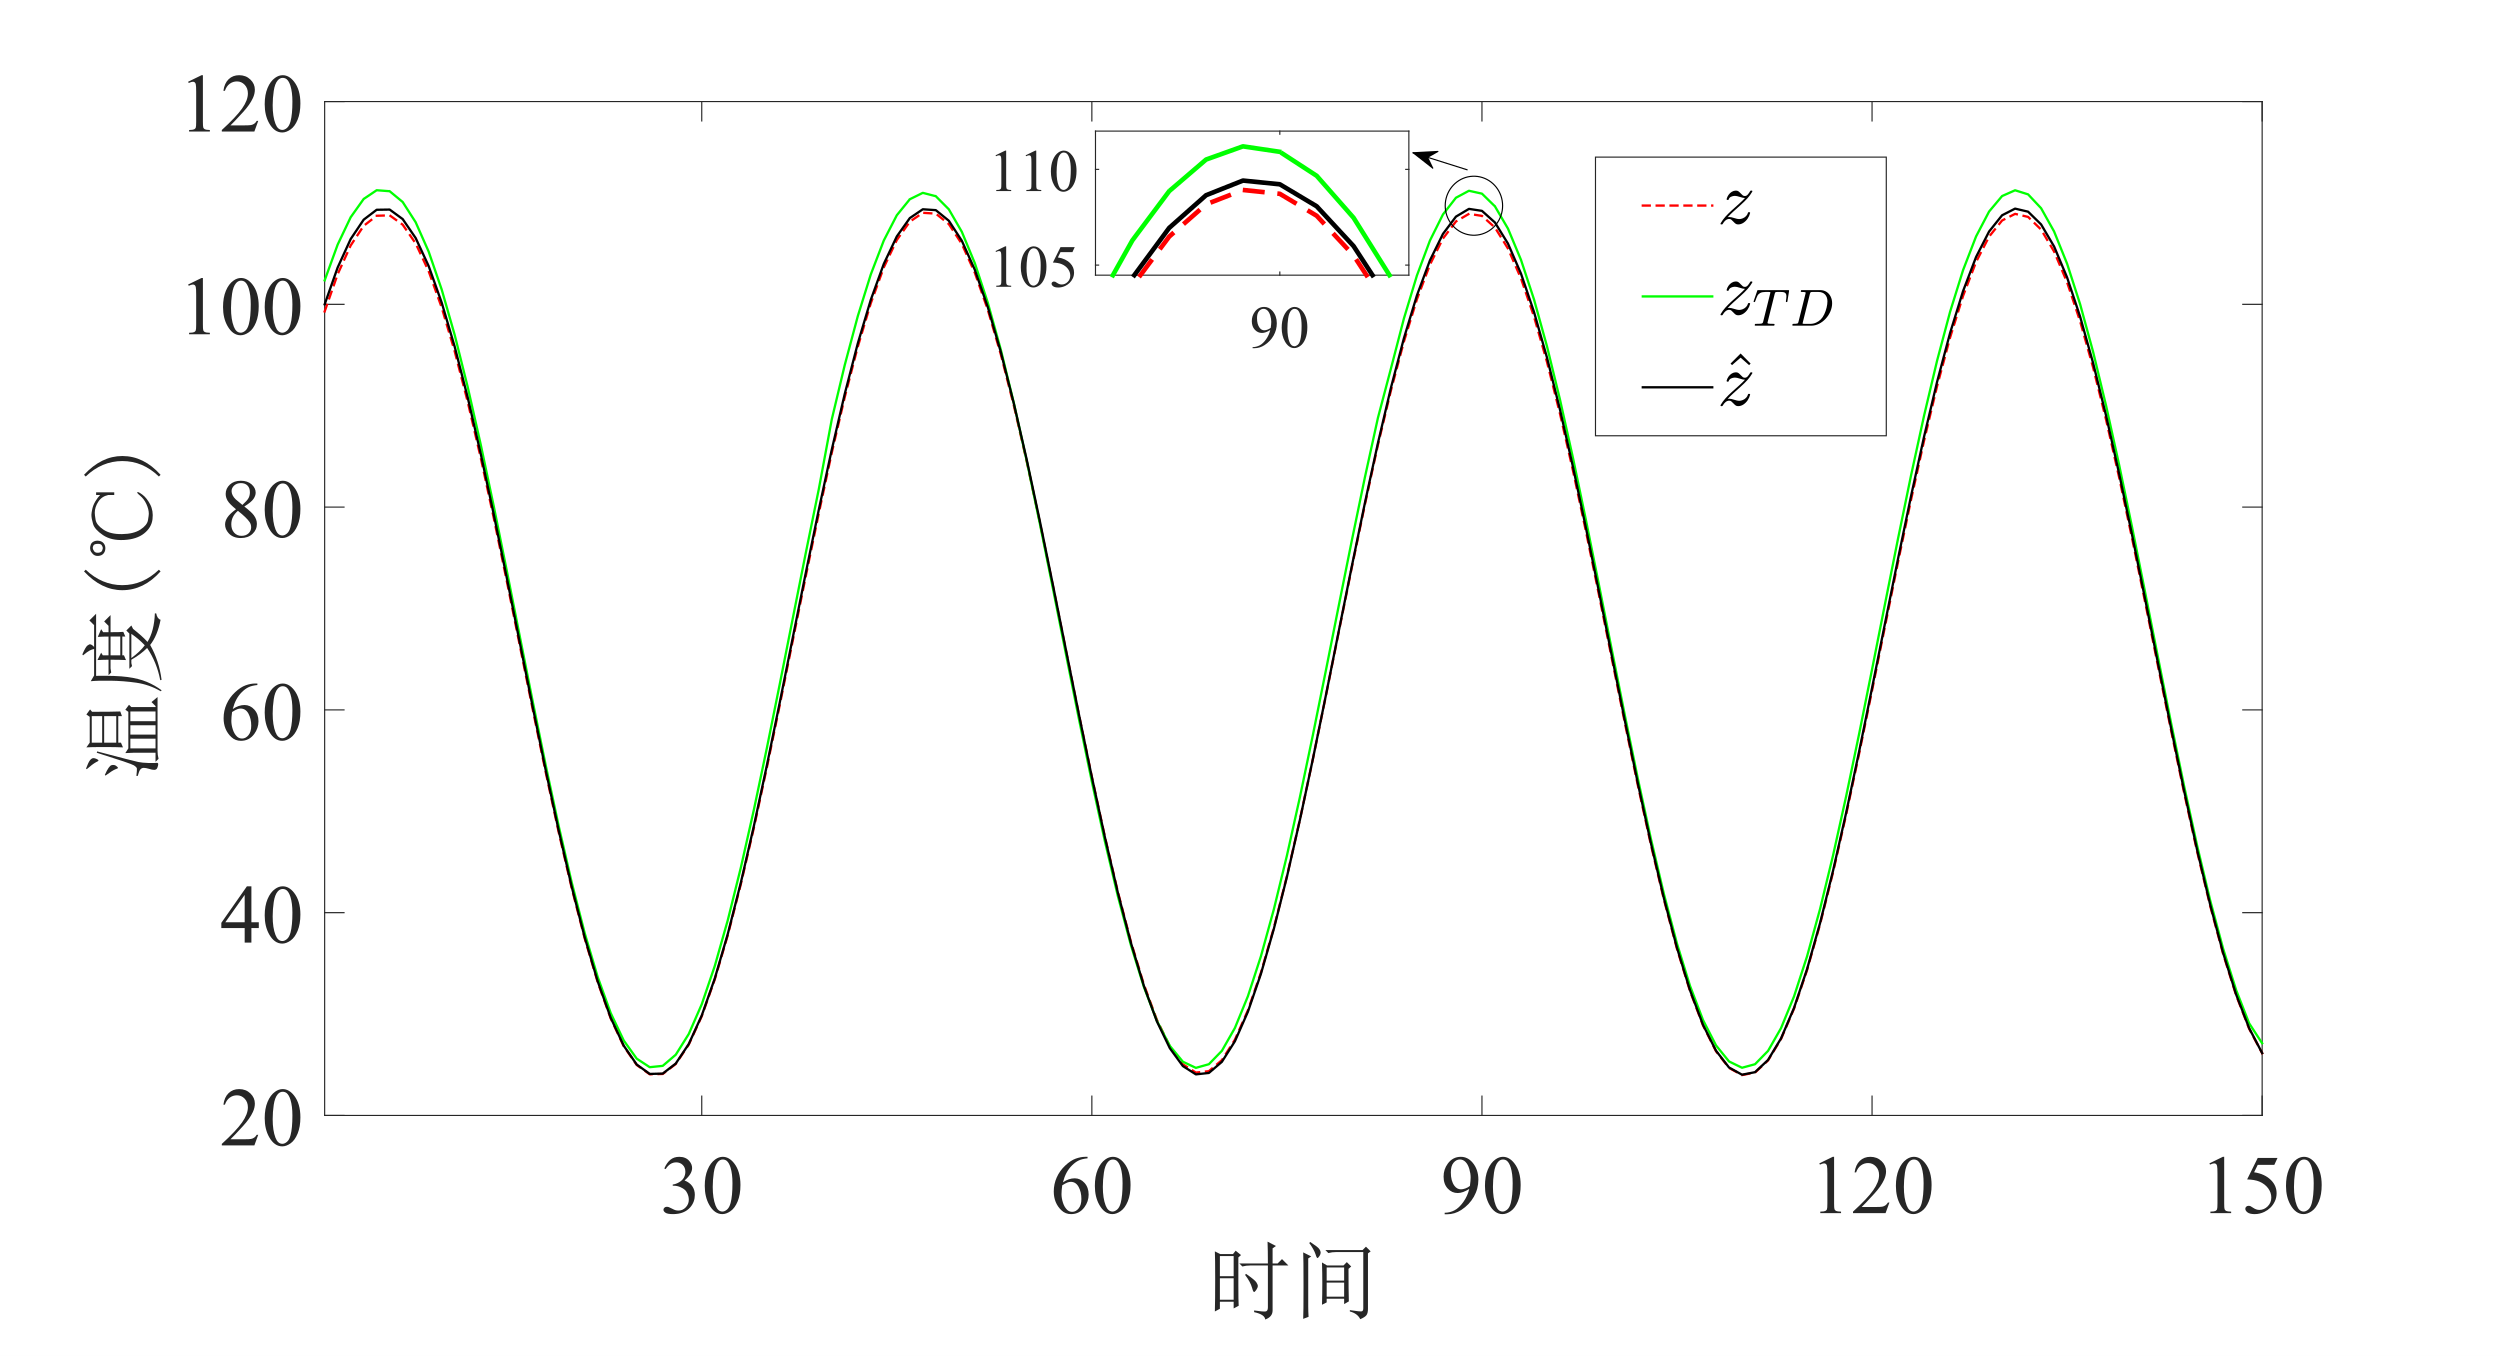 <?xml version="1.0"?>
<!DOCTYPE svg PUBLIC '-//W3C//DTD SVG 1.0//EN'
          'http://www.w3.org/TR/2001/REC-SVG-20010904/DTD/svg10.dtd'>
<svg xmlns:xlink="http://www.w3.org/1999/xlink" style="fill-opacity:1; color-rendering:auto; color-interpolation:auto; text-rendering:auto; stroke:black; stroke-linecap:square; stroke-miterlimit:10; shape-rendering:auto; stroke-opacity:1; fill:black; stroke-dasharray:none; font-weight:normal; stroke-width:1; font-family:'Dialog'; font-style:normal; stroke-linejoin:miter; font-size:12px; stroke-dashoffset:0; image-rendering:auto;" width="2880" height="1562" xmlns="http://www.w3.org/2000/svg"
><rect width="100%" height="100%" fill="#333333" stroke="none"/><!--Generated by the Batik Graphics2D SVG Generator--><defs id="genericDefs"
  /><g
  ><defs id="defs1"
    ><clipPath clipPathUnits="userSpaceOnUse" id="clipPath1"
      ><path d="M0 0 L2880 0 L2880 1562 L0 1562 L0 0 Z"
      /></clipPath
    ></defs
    ><g style="fill:white; stroke:white;"
    ><rect x="0" y="0" width="2880" style="clip-path:url(#clipPath1); stroke:none;" height="1562"
    /></g
    ><g style="fill:white; text-rendering:optimizeSpeed; color-rendering:optimizeSpeed; image-rendering:optimizeSpeed; shape-rendering:crispEdges; stroke:white; color-interpolation:sRGB;"
    ><rect x="0" width="2880" height="1562" y="0" style="stroke:none;"
      /><path style="stroke:none;" d="M374 1285 L2606 1285 L2606 117 L374 117 Z"
    /></g
    ><g style="fill:rgb(38,38,38); text-rendering:geometricPrecision; image-rendering:optimizeQuality; color-rendering:optimizeQuality; stroke-linejoin:round; stroke:rgb(38,38,38); color-interpolation:linearRGB; stroke-width:1.333;"
    ><line y2="1285" style="fill:none;" x1="374" x2="2606" y1="1285"
      /><line y2="117" style="fill:none;" x1="374" x2="2606" y1="117"
      /><line y2="1262.68" style="fill:none;" x1="808.416" x2="808.416" y1="1285"
      /><line y2="1262.68" style="fill:none;" x1="1257.812" x2="1257.812" y1="1285"
      /><line y2="1262.68" style="fill:none;" x1="1707.208" x2="1707.208" y1="1285"
      /><line y2="1262.68" style="fill:none;" x1="2156.604" x2="2156.604" y1="1285"
      /><line y2="1262.68" style="fill:none;" x1="2606" x2="2606" y1="1285"
      /><line y2="139.32" style="fill:none;" x1="808.416" x2="808.416" y1="117"
      /><line y2="139.32" style="fill:none;" x1="1257.812" x2="1257.812" y1="117"
      /><line y2="139.32" style="fill:none;" x1="1707.208" x2="1707.208" y1="117"
      /><line y2="139.32" style="fill:none;" x1="2156.604" x2="2156.604" y1="117"
      /><line y2="139.32" style="fill:none;" x1="2606" x2="2606" y1="117"
    /></g
    ><g transform="translate(808.416,1309.533)" style="font-size:96px; fill:rgb(38,38,38); text-rendering:geometricPrecision; image-rendering:optimizeQuality; color-rendering:optimizeQuality; font-family:'Times New Roman'; stroke:rgb(38,38,38); color-interpolation:linearRGB;"
    ><path style="stroke:none;" d="M-43.125 36.531 Q-40.406 30.109 -36.258 26.617 Q-32.109 23.125 -25.922 23.125 Q-18.281 23.125 -14.203 28.094 Q-11.109 31.797 -11.109 36.016 Q-11.109 42.953 -19.828 50.359 Q-13.969 52.656 -10.969 56.922 Q-7.969 61.188 -7.969 66.953 Q-7.969 75.203 -13.219 81.25 Q-20.062 89.125 -33.047 89.125 Q-39.469 89.125 -41.789 87.531 Q-44.109 85.938 -44.109 84.109 Q-44.109 82.75 -43.008 81.719 Q-41.906 80.688 -40.359 80.688 Q-39.188 80.688 -37.969 81.062 Q-37.172 81.297 -34.359 82.773 Q-31.547 84.25 -30.469 84.531 Q-28.734 85.047 -26.766 85.047 Q-21.984 85.047 -18.445 81.344 Q-14.906 77.641 -14.906 72.578 Q-14.906 68.875 -16.547 65.359 Q-17.766 62.734 -19.219 61.375 Q-21.234 59.5 -24.75 57.977 Q-28.266 56.453 -31.922 56.453 L-33.422 56.453 L-33.422 55.047 Q-29.719 54.578 -25.992 52.375 Q-22.266 50.172 -20.578 47.078 Q-18.891 43.984 -18.891 40.281 Q-18.891 35.453 -21.914 32.477 Q-24.938 29.5 -29.438 29.5 Q-36.703 29.5 -41.578 37.281 L-43.125 36.531 ZM3.469 56.594 Q3.469 45.719 6.75 37.867 Q10.031 30.016 15.469 26.172 Q19.688 23.125 24.188 23.125 Q31.5 23.125 37.312 30.578 Q44.578 39.812 44.578 55.609 Q44.578 66.672 41.391 74.406 Q38.203 82.141 33.258 85.633 Q28.312 89.125 23.719 89.125 Q14.625 89.125 8.578 78.391 Q3.469 69.344 3.469 56.594 ZM12.656 57.766 Q12.656 70.891 15.891 79.188 Q18.562 86.172 23.859 86.172 Q26.391 86.172 29.109 83.898 Q31.828 81.625 33.234 76.281 Q35.391 68.219 35.391 53.547 Q35.391 42.672 33.141 35.406 Q31.453 30.016 28.781 27.766 Q26.859 26.219 24.141 26.219 Q20.953 26.219 18.469 29.078 Q15.094 32.969 13.875 41.312 Q12.656 49.656 12.656 57.766 Z"
    /></g
    ><g transform="translate(1257.812,1309.533)" style="font-size:96px; fill:rgb(38,38,38); text-rendering:geometricPrecision; image-rendering:optimizeQuality; color-rendering:optimizeQuality; font-family:'Times New Roman'; stroke:rgb(38,38,38); color-interpolation:linearRGB;"
    ><path style="stroke:none;" d="M-4.969 23.125 L-4.969 24.859 Q-11.156 25.469 -15.07 27.32 Q-18.984 29.172 -22.805 32.969 Q-26.625 36.766 -29.133 41.43 Q-31.641 46.094 -33.328 52.516 Q-26.578 47.875 -19.781 47.875 Q-13.266 47.875 -8.484 53.125 Q-3.703 58.375 -3.703 66.625 Q-3.703 74.594 -8.531 81.156 Q-14.344 89.125 -23.906 89.125 Q-30.422 89.125 -34.969 84.812 Q-43.875 76.422 -43.875 63.062 Q-43.875 54.531 -40.453 46.844 Q-37.031 39.156 -30.68 33.203 Q-24.328 27.25 -18.516 25.188 Q-12.703 23.125 -7.688 23.125 L-4.969 23.125 ZM-34.125 55.938 Q-34.969 62.266 -34.969 66.156 Q-34.969 70.656 -33.305 75.93 Q-31.641 81.203 -28.359 84.297 Q-25.969 86.5 -22.547 86.5 Q-18.469 86.5 -15.258 82.656 Q-12.047 78.812 -12.047 71.688 Q-12.047 63.672 -15.234 57.812 Q-18.422 51.953 -24.281 51.953 Q-26.062 51.953 -28.102 52.703 Q-30.141 53.453 -34.125 55.938 ZM3.469 56.594 Q3.469 45.719 6.75 37.867 Q10.031 30.016 15.469 26.172 Q19.688 23.125 24.188 23.125 Q31.5 23.125 37.312 30.578 Q44.578 39.812 44.578 55.609 Q44.578 66.672 41.391 74.406 Q38.203 82.141 33.258 85.633 Q28.312 89.125 23.719 89.125 Q14.625 89.125 8.578 78.391 Q3.469 69.344 3.469 56.594 ZM12.656 57.766 Q12.656 70.891 15.891 79.188 Q18.562 86.172 23.859 86.172 Q26.391 86.172 29.109 83.898 Q31.828 81.625 33.234 76.281 Q35.391 68.219 35.391 53.547 Q35.391 42.672 33.141 35.406 Q31.453 30.016 28.781 27.766 Q26.859 26.219 24.141 26.219 Q20.953 26.219 18.469 29.078 Q15.094 32.969 13.875 41.312 Q12.656 49.656 12.656 57.766 Z"
    /></g
    ><g transform="translate(1707.208,1309.533)" style="font-size:96px; fill:rgb(38,38,38); text-rendering:geometricPrecision; image-rendering:optimizeQuality; color-rendering:optimizeQuality; font-family:'Times New Roman'; stroke:rgb(38,38,38); color-interpolation:linearRGB;"
    ><path style="stroke:none;" d="M-42.938 89.312 L-42.938 87.578 Q-36.844 87.484 -31.594 84.742 Q-26.344 82 -21.445 75.156 Q-16.547 68.312 -14.625 60.109 Q-21.984 64.844 -27.938 64.844 Q-34.641 64.844 -39.422 59.664 Q-44.203 54.484 -44.203 45.906 Q-44.203 37.562 -39.422 31.047 Q-33.656 23.125 -24.375 23.125 Q-16.547 23.125 -10.969 29.594 Q-4.125 37.609 -4.125 49.375 Q-4.125 59.969 -9.328 69.133 Q-14.531 78.297 -23.812 84.344 Q-31.359 89.312 -40.266 89.312 L-42.938 89.312 ZM-13.875 56.641 Q-13.031 50.547 -13.031 46.891 Q-13.031 42.344 -14.578 37.07 Q-16.125 31.797 -18.961 28.984 Q-21.797 26.172 -25.406 26.172 Q-29.578 26.172 -32.719 29.922 Q-35.859 33.672 -35.859 41.078 Q-35.859 50.969 -31.688 56.547 Q-28.641 60.578 -24.188 60.578 Q-22.031 60.578 -19.078 59.547 Q-16.125 58.516 -13.875 56.641 ZM3.469 56.594 Q3.469 45.719 6.75 37.867 Q10.031 30.016 15.469 26.172 Q19.688 23.125 24.188 23.125 Q31.5 23.125 37.312 30.578 Q44.578 39.812 44.578 55.609 Q44.578 66.672 41.391 74.406 Q38.203 82.141 33.258 85.633 Q28.312 89.125 23.719 89.125 Q14.625 89.125 8.578 78.391 Q3.469 69.344 3.469 56.594 ZM12.656 57.766 Q12.656 70.891 15.891 79.188 Q18.562 86.172 23.859 86.172 Q26.391 86.172 29.109 83.898 Q31.828 81.625 33.234 76.281 Q35.391 68.219 35.391 53.547 Q35.391 42.672 33.141 35.406 Q31.453 30.016 28.781 27.766 Q26.859 26.219 24.141 26.219 Q20.953 26.219 18.469 29.078 Q15.094 32.969 13.875 41.312 Q12.656 49.656 12.656 57.766 Z"
    /></g
    ><g transform="translate(2156.604,1309.533)" style="font-size:96px; fill:rgb(38,38,38); text-rendering:geometricPrecision; image-rendering:optimizeQuality; color-rendering:optimizeQuality; font-family:'Times New Roman'; stroke:rgb(38,38,38); color-interpolation:linearRGB;"
    ><path style="stroke:none;" d="M-60.75 30.672 L-45.281 23.125 L-43.734 23.125 L-43.734 76.797 Q-43.734 82.141 -43.289 83.453 Q-42.844 84.766 -41.438 85.469 Q-40.031 86.172 -35.719 86.266 L-35.719 88 L-59.625 88 L-59.625 86.266 Q-55.125 86.172 -53.812 85.492 Q-52.5 84.812 -51.984 83.664 Q-51.469 82.516 -51.469 76.797 L-51.469 42.484 Q-51.469 35.547 -51.938 33.578 Q-52.266 32.078 -53.133 31.375 Q-54 30.672 -55.219 30.672 Q-56.953 30.672 -60.047 32.125 L-60.75 30.672 ZM20.016 75.766 L15.562 88 L-21.938 88 L-21.938 86.266 Q-5.391 71.172 1.359 61.609 Q8.109 52.047 8.109 44.125 Q8.109 38.078 4.406 34.188 Q0.703 30.297 -4.453 30.297 Q-9.141 30.297 -12.867 33.039 Q-16.594 35.781 -18.375 41.078 L-20.109 41.078 Q-18.938 32.406 -14.086 27.766 Q-9.234 23.125 -1.969 23.125 Q5.766 23.125 10.945 28.094 Q16.125 33.062 16.125 39.812 Q16.125 44.641 13.875 49.469 Q10.406 57.062 2.625 65.547 Q-9.047 78.297 -11.953 80.922 L4.641 80.922 Q9.703 80.922 11.742 80.547 Q13.781 80.172 15.422 79.023 Q17.062 77.875 18.281 75.766 L20.016 75.766 ZM27.469 56.594 Q27.469 45.719 30.75 37.867 Q34.031 30.016 39.469 26.172 Q43.688 23.125 48.188 23.125 Q55.5 23.125 61.312 30.578 Q68.578 39.812 68.578 55.609 Q68.578 66.672 65.391 74.406 Q62.203 82.141 57.258 85.633 Q52.312 89.125 47.719 89.125 Q38.625 89.125 32.578 78.391 Q27.469 69.344 27.469 56.594 ZM36.656 57.766 Q36.656 70.891 39.891 79.188 Q42.562 86.172 47.859 86.172 Q50.391 86.172 53.109 83.898 Q55.828 81.625 57.234 76.281 Q59.391 68.219 59.391 53.547 Q59.391 42.672 57.141 35.406 Q55.453 30.016 52.781 27.766 Q50.859 26.219 48.141 26.219 Q44.953 26.219 42.469 29.078 Q39.094 32.969 37.875 41.312 Q36.656 49.656 36.656 57.766 Z"
    /></g
    ><g transform="translate(2606,1309.533)" style="font-size:96px; fill:rgb(38,38,38); text-rendering:geometricPrecision; image-rendering:optimizeQuality; color-rendering:optimizeQuality; font-family:'Times New Roman'; stroke:rgb(38,38,38); color-interpolation:linearRGB;"
    ><path style="stroke:none;" d="M-60.75 30.672 L-45.281 23.125 L-43.734 23.125 L-43.734 76.797 Q-43.734 82.141 -43.289 83.453 Q-42.844 84.766 -41.438 85.469 Q-40.031 86.172 -35.719 86.266 L-35.719 88 L-59.625 88 L-59.625 86.266 Q-55.125 86.172 -53.812 85.492 Q-52.5 84.812 -51.984 83.664 Q-51.469 82.516 -51.469 76.797 L-51.469 42.484 Q-51.469 35.547 -51.938 33.578 Q-52.266 32.078 -53.133 31.375 Q-54 30.672 -55.219 30.672 Q-56.953 30.672 -60.047 32.125 L-60.75 30.672 ZM17.672 24.438 L14.016 32.406 L-5.109 32.406 L-9.281 40.938 Q3.141 42.766 10.406 50.172 Q16.641 56.547 16.641 65.172 Q16.641 70.188 14.602 74.453 Q12.562 78.719 9.469 81.719 Q6.375 84.719 2.578 86.547 Q-2.812 89.125 -8.484 89.125 Q-14.203 89.125 -16.805 87.18 Q-19.406 85.234 -19.406 82.891 Q-19.406 81.578 -18.328 80.57 Q-17.25 79.562 -15.609 79.562 Q-14.391 79.562 -13.477 79.938 Q-12.562 80.312 -10.359 81.859 Q-6.844 84.297 -3.234 84.297 Q2.25 84.297 6.398 80.148 Q10.547 76 10.547 70.047 Q10.547 64.281 6.844 59.289 Q3.141 54.297 -3.375 51.578 Q-8.484 49.469 -17.297 49.141 L-5.109 24.438 L17.672 24.438 ZM27.469 56.594 Q27.469 45.719 30.75 37.867 Q34.031 30.016 39.469 26.172 Q43.688 23.125 48.188 23.125 Q55.5 23.125 61.312 30.578 Q68.578 39.812 68.578 55.609 Q68.578 66.672 65.391 74.406 Q62.203 82.141 57.258 85.633 Q52.312 89.125 47.719 89.125 Q38.625 89.125 32.578 78.391 Q27.469 69.344 27.469 56.594 ZM36.656 57.766 Q36.656 70.891 39.891 79.188 Q42.562 86.172 47.859 86.172 Q50.391 86.172 53.109 83.898 Q55.828 81.625 57.234 76.281 Q59.391 68.219 59.391 53.547 Q59.391 42.672 57.141 35.406 Q55.453 30.016 52.781 27.766 Q50.859 26.219 48.141 26.219 Q44.953 26.219 42.469 29.078 Q39.094 32.969 37.875 41.312 Q36.656 49.656 36.656 57.766 Z"
    /></g
    ><g transform="translate(1490.001,1419.2)" style="font-size:98.667px; fill:rgb(38,38,38); text-rendering:geometricPrecision; image-rendering:optimizeQuality; color-rendering:optimizeQuality; font-family:'宋体'; stroke:rgb(38,38,38); color-interpolation:linearRGB;"
    ><path style="stroke:none;" d="M-29.391 36.312 Q-29.391 21.234 -29.781 11.172 L-20.109 16.203 L-23.969 18.906 L-23.969 36.312 L-18.172 36.312 L-13.141 31.281 L-5.797 38.625 L-23.969 38.625 L-23.969 90.453 Q-23.969 97.797 -32.484 100.891 Q-32.875 95.094 -45.25 92.391 L-45.25 90.453 Q-34.797 92 -32.094 91.609 Q-29.391 91.219 -29.391 86.969 L-29.391 38.625 L-49.5 38.625 Q-54.531 38.625 -58.781 39.797 L-62.266 36.312 L-29.391 36.312 ZM-54.531 48.297 Q-44.469 55.266 -42.727 57.969 Q-40.984 60.672 -40.984 62.219 Q-40.984 64.156 -42.727 66.672 Q-44.469 69.188 -45.25 69.188 Q-46.406 69.188 -47.562 64.547 Q-49.5 57.578 -55.688 49.453 L-54.531 48.297 ZM-84.688 27.797 L-84.688 51 L-68.828 51 L-68.828 27.797 L-84.688 27.797 ZM-84.688 53.328 L-84.688 78.078 L-68.828 78.078 L-68.828 53.328 L-84.688 53.328 ZM-63.422 61.062 Q-63.422 79.625 -63.031 85.031 L-68.828 88.125 L-68.828 80.391 L-84.688 80.391 L-84.688 88.516 L-90.484 91.609 Q-90.109 79.234 -90.109 54.484 Q-90.109 29.734 -90.484 22.391 L-84.297 25.484 L-69.609 25.484 L-66.516 21.609 L-60.328 26.641 L-63.422 29.344 L-63.422 61.062 ZM32.93 83.875 Q33.305 71.5 33.305 59.32 Q33.305 47.141 32.93 35.156 L38.727 38.625 L57.68 38.625 L61.539 34.766 L66.57 39.797 L63.477 42.5 Q63.477 68.016 63.867 80.016 L58.445 83.109 L58.445 76.922 L38.336 76.922 L38.336 81.172 L32.93 83.875 ZM38.336 40.953 L38.336 56.031 L58.445 56.031 L58.445 40.953 L38.336 40.953 ZM38.336 58.359 L38.336 74.594 L58.445 74.594 L58.445 58.359 L38.336 58.359 ZM19.383 11.562 Q28.289 17.359 29.836 19.68 Q31.383 22 31.383 23.547 Q31.383 25.875 29.836 28 Q28.289 30.125 27.898 30.125 Q26.742 30.125 25.57 25.875 Q23.648 20.062 18.227 12.719 L19.383 11.562 ZM17.07 85.422 Q17.07 91.609 17.461 97.797 L11.273 100.125 Q11.648 94.328 11.648 61.836 Q11.648 29.344 11.273 23.547 L20.555 28.188 L17.07 30.516 L17.07 85.422 ZM65.023 90.062 Q77.398 92 78.945 91.422 Q80.492 90.844 80.492 88.125 L80.492 23.156 L49.555 23.156 Q44.523 23.156 40.273 24.328 L36.789 20.844 L79.711 20.844 L83.586 16.969 L88.992 22.391 L85.898 24.703 L85.898 88.516 Q85.898 93.547 84.164 95.867 Q82.43 98.188 77.008 100.516 Q73.914 93.938 65.023 91.609 L65.023 90.062 Z"
    /></g
    ><g style="fill:rgb(38,38,38); text-rendering:geometricPrecision; image-rendering:optimizeQuality; color-rendering:optimizeQuality; stroke-linejoin:round; stroke:rgb(38,38,38); color-interpolation:linearRGB; stroke-width:1.333;"
    ><line y2="117" style="fill:none;" x1="374" x2="374" y1="1285"
      /><line y2="117" style="fill:none;" x1="2606" x2="2606" y1="1285"
      /><line y2="1285" style="fill:none;" x1="374" x2="396.32" y1="1285"
      /><line y2="1051.4" style="fill:none;" x1="374" x2="396.32" y1="1051.4"
      /><line y2="817.8" style="fill:none;" x1="374" x2="396.32" y1="817.8"
      /><line y2="584.2" style="fill:none;" x1="374" x2="396.32" y1="584.2"
      /><line y2="350.6" style="fill:none;" x1="374" x2="396.32" y1="350.6"
      /><line y2="117" style="fill:none;" x1="374" x2="396.32" y1="117"
      /><line y2="1285" style="fill:none;" x1="2606" x2="2583.68" y1="1285"
      /><line y2="1051.4" style="fill:none;" x1="2606" x2="2583.68" y1="1051.4"
      /><line y2="817.8" style="fill:none;" x1="2606" x2="2583.68" y1="817.8"
      /><line y2="584.2" style="fill:none;" x1="2606" x2="2583.68" y1="584.2"
      /><line y2="350.6" style="fill:none;" x1="2606" x2="2583.68" y1="350.6"
      /><line y2="117" style="fill:none;" x1="2606" x2="2583.68" y1="117"
    /></g
    ><g transform="translate(349.467,1285)" style="font-size:96px; fill:rgb(38,38,38); text-rendering:geometricPrecision; image-rendering:optimizeQuality; color-rendering:optimizeQuality; font-family:'Times New Roman'; stroke:rgb(38,38,38); color-interpolation:linearRGB;"
    ><path style="stroke:none;" d="M-51.984 22.266 L-56.438 34.5 L-93.938 34.5 L-93.938 32.766 Q-77.391 17.672 -70.641 8.109 Q-63.891 -1.453 -63.891 -9.375 Q-63.891 -15.422 -67.594 -19.312 Q-71.297 -23.203 -76.453 -23.203 Q-81.141 -23.203 -84.867 -20.461 Q-88.594 -17.719 -90.375 -12.422 L-92.109 -12.422 Q-90.938 -21.094 -86.086 -25.734 Q-81.234 -30.375 -73.969 -30.375 Q-66.234 -30.375 -61.055 -25.406 Q-55.875 -20.438 -55.875 -13.688 Q-55.875 -8.859 -58.125 -4.031 Q-61.594 3.562 -69.375 12.047 Q-81.047 24.797 -83.953 27.422 L-67.359 27.422 Q-62.297 27.422 -60.258 27.047 Q-58.219 26.672 -56.578 25.523 Q-54.938 24.375 -53.719 22.266 L-51.984 22.266 ZM-44.531 3.094 Q-44.531 -7.781 -41.25 -15.633 Q-37.969 -23.484 -32.531 -27.328 Q-28.312 -30.375 -23.812 -30.375 Q-16.5 -30.375 -10.688 -22.922 Q-3.422 -13.688 -3.422 2.109 Q-3.422 13.172 -6.609 20.906 Q-9.797 28.641 -14.742 32.133 Q-19.688 35.625 -24.281 35.625 Q-33.375 35.625 -39.422 24.891 Q-44.531 15.844 -44.531 3.094 ZM-35.344 4.266 Q-35.344 17.391 -32.109 25.688 Q-29.438 32.672 -24.141 32.672 Q-21.609 32.672 -18.891 30.398 Q-16.172 28.125 -14.766 22.781 Q-12.609 14.719 -12.609 0.047 Q-12.609 -10.828 -14.859 -18.094 Q-16.547 -23.484 -19.219 -25.734 Q-21.141 -27.281 -23.859 -27.281 Q-27.047 -27.281 -29.531 -24.422 Q-32.906 -20.531 -34.125 -12.188 Q-35.344 -3.844 -35.344 4.266 Z"
    /></g
    ><g transform="translate(349.467,1051.4)" style="font-size:96px; fill:rgb(38,38,38); text-rendering:geometricPrecision; image-rendering:optimizeQuality; color-rendering:optimizeQuality; font-family:'Times New Roman'; stroke:rgb(38,38,38); color-interpolation:linearRGB;"
    ><path style="stroke:none;" d="M-51.328 11.062 L-51.328 17.719 L-59.859 17.719 L-59.859 34.5 L-67.594 34.5 L-67.594 17.719 L-94.5 17.719 L-94.5 11.719 L-65.016 -30.375 L-59.859 -30.375 L-59.859 11.062 L-51.328 11.062 ZM-67.594 11.062 L-67.594 -20.484 L-89.906 11.062 L-67.594 11.062 ZM-44.531 3.094 Q-44.531 -7.781 -41.25 -15.633 Q-37.969 -23.484 -32.531 -27.328 Q-28.312 -30.375 -23.812 -30.375 Q-16.5 -30.375 -10.688 -22.922 Q-3.422 -13.688 -3.422 2.109 Q-3.422 13.172 -6.609 20.906 Q-9.797 28.641 -14.742 32.133 Q-19.688 35.625 -24.281 35.625 Q-33.375 35.625 -39.422 24.891 Q-44.531 15.844 -44.531 3.094 ZM-35.344 4.266 Q-35.344 17.391 -32.109 25.688 Q-29.438 32.672 -24.141 32.672 Q-21.609 32.672 -18.891 30.398 Q-16.172 28.125 -14.766 22.781 Q-12.609 14.719 -12.609 0.047 Q-12.609 -10.828 -14.859 -18.094 Q-16.547 -23.484 -19.219 -25.734 Q-21.141 -27.281 -23.859 -27.281 Q-27.047 -27.281 -29.531 -24.422 Q-32.906 -20.531 -34.125 -12.188 Q-35.344 -3.844 -35.344 4.266 Z"
    /></g
    ><g transform="translate(349.467,817.8)" style="font-size:96px; fill:rgb(38,38,38); text-rendering:geometricPrecision; image-rendering:optimizeQuality; color-rendering:optimizeQuality; font-family:'Times New Roman'; stroke:rgb(38,38,38); color-interpolation:linearRGB;"
    ><path style="stroke:none;" d="M-52.969 -30.375 L-52.969 -28.641 Q-59.156 -28.031 -63.07 -26.18 Q-66.984 -24.328 -70.805 -20.531 Q-74.625 -16.734 -77.133 -12.07 Q-79.641 -7.406 -81.328 -0.984 Q-74.578 -5.625 -67.781 -5.625 Q-61.266 -5.625 -56.484 -0.375 Q-51.703 4.875 -51.703 13.125 Q-51.703 21.094 -56.531 27.656 Q-62.344 35.625 -71.906 35.625 Q-78.422 35.625 -82.969 31.312 Q-91.875 22.922 -91.875 9.562 Q-91.875 1.031 -88.453 -6.656 Q-85.031 -14.344 -78.68 -20.297 Q-72.328 -26.25 -66.516 -28.312 Q-60.703 -30.375 -55.688 -30.375 L-52.969 -30.375 ZM-82.125 2.438 Q-82.969 8.766 -82.969 12.656 Q-82.969 17.156 -81.305 22.43 Q-79.641 27.703 -76.359 30.797 Q-73.969 33 -70.547 33 Q-66.469 33 -63.258 29.156 Q-60.047 25.312 -60.047 18.188 Q-60.047 10.172 -63.234 4.312 Q-66.422 -1.547 -72.281 -1.547 Q-74.062 -1.547 -76.102 -0.797 Q-78.141 -0.047 -82.125 2.438 ZM-44.531 3.094 Q-44.531 -7.781 -41.25 -15.633 Q-37.969 -23.484 -32.531 -27.328 Q-28.312 -30.375 -23.812 -30.375 Q-16.5 -30.375 -10.688 -22.922 Q-3.422 -13.688 -3.422 2.109 Q-3.422 13.172 -6.609 20.906 Q-9.797 28.641 -14.742 32.133 Q-19.688 35.625 -24.281 35.625 Q-33.375 35.625 -39.422 24.891 Q-44.531 15.844 -44.531 3.094 ZM-35.344 4.266 Q-35.344 17.391 -32.109 25.688 Q-29.438 32.672 -24.141 32.672 Q-21.609 32.672 -18.891 30.398 Q-16.172 28.125 -14.766 22.781 Q-12.609 14.719 -12.609 0.047 Q-12.609 -10.828 -14.859 -18.094 Q-16.547 -23.484 -19.219 -25.734 Q-21.141 -27.281 -23.859 -27.281 Q-27.047 -27.281 -29.531 -24.422 Q-32.906 -20.531 -34.125 -12.188 Q-35.344 -3.844 -35.344 4.266 Z"
    /></g
    ><g transform="translate(349.467,584.2)" style="font-size:96px; fill:rgb(38,38,38); text-rendering:geometricPrecision; image-rendering:optimizeQuality; color-rendering:optimizeQuality; font-family:'Times New Roman'; stroke:rgb(38,38,38); color-interpolation:linearRGB;"
    ><path style="stroke:none;" d="M-77.578 2.484 Q-85.125 -3.703 -87.305 -7.453 Q-89.484 -11.203 -89.484 -15.234 Q-89.484 -21.422 -84.703 -25.898 Q-79.922 -30.375 -72 -30.375 Q-64.312 -30.375 -59.625 -26.203 Q-54.938 -22.031 -54.938 -16.688 Q-54.938 -13.125 -57.469 -9.422 Q-60 -5.719 -68.016 -0.703 Q-59.766 5.672 -57.094 9.328 Q-53.531 14.109 -53.531 19.406 Q-53.531 26.109 -58.641 30.867 Q-63.75 35.625 -72.047 35.625 Q-81.094 35.625 -86.156 29.953 Q-90.188 25.406 -90.188 20.016 Q-90.188 15.797 -87.352 11.648 Q-84.516 7.5 -77.578 2.484 ZM-70.219 -2.531 Q-64.594 -7.594 -63.094 -10.523 Q-61.594 -13.453 -61.594 -17.156 Q-61.594 -22.078 -64.359 -24.867 Q-67.125 -27.656 -71.906 -27.656 Q-76.688 -27.656 -79.688 -24.891 Q-82.688 -22.125 -82.688 -18.422 Q-82.688 -15.984 -81.445 -13.547 Q-80.203 -11.109 -77.906 -8.906 L-70.219 -2.531 ZM-75.375 4.266 Q-79.266 7.547 -81.141 11.414 Q-83.016 15.281 -83.016 19.781 Q-83.016 25.828 -79.711 29.461 Q-76.406 33.094 -71.297 33.094 Q-66.234 33.094 -63.188 30.234 Q-60.141 27.375 -60.141 23.297 Q-60.141 19.922 -61.922 17.25 Q-65.25 12.281 -75.375 4.266 ZM-44.531 3.094 Q-44.531 -7.781 -41.25 -15.633 Q-37.969 -23.484 -32.531 -27.328 Q-28.312 -30.375 -23.812 -30.375 Q-16.5 -30.375 -10.688 -22.922 Q-3.422 -13.688 -3.422 2.109 Q-3.422 13.172 -6.609 20.906 Q-9.797 28.641 -14.742 32.133 Q-19.688 35.625 -24.281 35.625 Q-33.375 35.625 -39.422 24.891 Q-44.531 15.844 -44.531 3.094 ZM-35.344 4.266 Q-35.344 17.391 -32.109 25.688 Q-29.438 32.672 -24.141 32.672 Q-21.609 32.672 -18.891 30.398 Q-16.172 28.125 -14.766 22.781 Q-12.609 14.719 -12.609 0.047 Q-12.609 -10.828 -14.859 -18.094 Q-16.547 -23.484 -19.219 -25.734 Q-21.141 -27.281 -23.859 -27.281 Q-27.047 -27.281 -29.531 -24.422 Q-32.906 -20.531 -34.125 -12.188 Q-35.344 -3.844 -35.344 4.266 Z"
    /></g
    ><g transform="translate(349.467,350.6)" style="font-size:96px; fill:rgb(38,38,38); text-rendering:geometricPrecision; image-rendering:optimizeQuality; color-rendering:optimizeQuality; font-family:'Times New Roman'; stroke:rgb(38,38,38); color-interpolation:linearRGB;"
    ><path style="stroke:none;" d="M-132.75 -22.828 L-117.281 -30.375 L-115.734 -30.375 L-115.734 23.297 Q-115.734 28.641 -115.289 29.953 Q-114.844 31.266 -113.438 31.969 Q-112.031 32.672 -107.719 32.766 L-107.719 34.5 L-131.625 34.5 L-131.625 32.766 Q-127.125 32.672 -125.812 31.992 Q-124.5 31.312 -123.984 30.164 Q-123.469 29.016 -123.469 23.297 L-123.469 -11.016 Q-123.469 -17.953 -123.938 -19.922 Q-124.266 -21.422 -125.133 -22.125 Q-126 -22.828 -127.219 -22.828 Q-128.953 -22.828 -132.047 -21.375 L-132.75 -22.828 ZM-92.531 3.094 Q-92.531 -7.781 -89.25 -15.633 Q-85.969 -23.484 -80.531 -27.328 Q-76.312 -30.375 -71.812 -30.375 Q-64.5 -30.375 -58.688 -22.922 Q-51.422 -13.688 -51.422 2.109 Q-51.422 13.172 -54.609 20.906 Q-57.797 28.641 -62.742 32.133 Q-67.688 35.625 -72.281 35.625 Q-81.375 35.625 -87.422 24.891 Q-92.531 15.844 -92.531 3.094 ZM-83.344 4.266 Q-83.344 17.391 -80.109 25.688 Q-77.438 32.672 -72.141 32.672 Q-69.609 32.672 -66.891 30.398 Q-64.172 28.125 -62.766 22.781 Q-60.609 14.719 -60.609 0.047 Q-60.609 -10.828 -62.859 -18.094 Q-64.547 -23.484 -67.219 -25.734 Q-69.141 -27.281 -71.859 -27.281 Q-75.047 -27.281 -77.531 -24.422 Q-80.906 -20.531 -82.125 -12.188 Q-83.344 -3.844 -83.344 4.266 ZM-44.531 3.094 Q-44.531 -7.781 -41.25 -15.633 Q-37.969 -23.484 -32.531 -27.328 Q-28.312 -30.375 -23.812 -30.375 Q-16.5 -30.375 -10.688 -22.922 Q-3.422 -13.688 -3.422 2.109 Q-3.422 13.172 -6.609 20.906 Q-9.797 28.641 -14.742 32.133 Q-19.688 35.625 -24.281 35.625 Q-33.375 35.625 -39.422 24.891 Q-44.531 15.844 -44.531 3.094 ZM-35.344 4.266 Q-35.344 17.391 -32.109 25.688 Q-29.438 32.672 -24.141 32.672 Q-21.609 32.672 -18.891 30.398 Q-16.172 28.125 -14.766 22.781 Q-12.609 14.719 -12.609 0.047 Q-12.609 -10.828 -14.859 -18.094 Q-16.547 -23.484 -19.219 -25.734 Q-21.141 -27.281 -23.859 -27.281 Q-27.047 -27.281 -29.531 -24.422 Q-32.906 -20.531 -34.125 -12.188 Q-35.344 -3.844 -35.344 4.266 Z"
    /></g
    ><g transform="translate(349.467,117)" style="font-size:96px; fill:rgb(38,38,38); text-rendering:geometricPrecision; image-rendering:optimizeQuality; color-rendering:optimizeQuality; font-family:'Times New Roman'; stroke:rgb(38,38,38); color-interpolation:linearRGB;"
    ><path style="stroke:none;" d="M-132.75 -22.828 L-117.281 -30.375 L-115.734 -30.375 L-115.734 23.297 Q-115.734 28.641 -115.289 29.953 Q-114.844 31.266 -113.438 31.969 Q-112.031 32.672 -107.719 32.766 L-107.719 34.5 L-131.625 34.5 L-131.625 32.766 Q-127.125 32.672 -125.812 31.992 Q-124.5 31.312 -123.984 30.164 Q-123.469 29.016 -123.469 23.297 L-123.469 -11.016 Q-123.469 -17.953 -123.938 -19.922 Q-124.266 -21.422 -125.133 -22.125 Q-126 -22.828 -127.219 -22.828 Q-128.953 -22.828 -132.047 -21.375 L-132.75 -22.828 ZM-51.984 22.266 L-56.438 34.5 L-93.938 34.5 L-93.938 32.766 Q-77.391 17.672 -70.641 8.109 Q-63.891 -1.453 -63.891 -9.375 Q-63.891 -15.422 -67.594 -19.312 Q-71.297 -23.203 -76.453 -23.203 Q-81.141 -23.203 -84.867 -20.461 Q-88.594 -17.719 -90.375 -12.422 L-92.109 -12.422 Q-90.938 -21.094 -86.086 -25.734 Q-81.234 -30.375 -73.969 -30.375 Q-66.234 -30.375 -61.055 -25.406 Q-55.875 -20.438 -55.875 -13.688 Q-55.875 -8.859 -58.125 -4.031 Q-61.594 3.562 -69.375 12.047 Q-81.047 24.797 -83.953 27.422 L-67.359 27.422 Q-62.297 27.422 -60.258 27.047 Q-58.219 26.672 -56.578 25.523 Q-54.938 24.375 -53.719 22.266 L-51.984 22.266 ZM-44.531 3.094 Q-44.531 -7.781 -41.25 -15.633 Q-37.969 -23.484 -32.531 -27.328 Q-28.312 -30.375 -23.812 -30.375 Q-16.5 -30.375 -10.688 -22.922 Q-3.422 -13.688 -3.422 2.109 Q-3.422 13.172 -6.609 20.906 Q-9.797 28.641 -14.742 32.133 Q-19.688 35.625 -24.281 35.625 Q-33.375 35.625 -39.422 24.891 Q-44.531 15.844 -44.531 3.094 ZM-35.344 4.266 Q-35.344 17.391 -32.109 25.688 Q-29.438 32.672 -24.141 32.672 Q-21.609 32.672 -18.891 30.398 Q-16.172 28.125 -14.766 22.781 Q-12.609 14.719 -12.609 0.047 Q-12.609 -10.828 -14.859 -18.094 Q-16.547 -23.484 -19.219 -25.734 Q-21.141 -27.281 -23.859 -27.281 Q-27.047 -27.281 -29.531 -24.422 Q-32.906 -20.531 -34.125 -12.188 Q-35.344 -3.844 -35.344 4.266 Z"
    /></g
    ><g transform="translate(197.467,701) rotate(-90)" style="font-size:98.667px; fill:rgb(38,38,38); text-rendering:geometricPrecision; image-rendering:optimizeQuality; color-rendering:optimizeQuality; font-family:'宋体'; stroke:rgb(38,38,38); color-interpolation:linearRGB;"
    ><path style="stroke:none;" d="M-154.578 -91.766 L-154.578 -79.781 L-124.016 -79.781 L-124.016 -91.766 L-154.578 -91.766 ZM-154.578 -77.469 L-154.578 -63.547 L-124.016 -63.547 L-124.016 -77.469 L-154.578 -77.469 ZM-161.141 -47.297 L-161.141 -18.297 L-149.938 -18.297 L-149.938 -47.297 L-161.141 -47.297 ZM-145.297 -47.297 L-145.297 -18.297 L-134.469 -18.297 L-134.469 -47.297 L-145.297 -47.297 ZM-129.828 -47.297 L-129.828 -18.297 L-118.609 -18.297 L-118.609 -47.297 L-129.828 -47.297 ZM-159.594 -78.234 Q-159.594 -93.312 -159.984 -97.953 L-154.578 -94.094 L-124.797 -94.094 L-122.094 -97.953 L-116.281 -93.703 L-119 -91.391 Q-119 -68.188 -118.609 -58.906 L-124.016 -56.969 L-124.016 -61.219 L-154.578 -61.219 L-154.578 -58.125 L-159.984 -55.812 Q-159.594 -63.156 -159.594 -78.234 ZM-166.562 -53.094 L-161.141 -49.625 L-119 -49.625 L-116.672 -53.094 L-110.875 -48.844 L-113.578 -46.141 L-113.578 -18.297 L-112.422 -18.297 L-107.781 -22.938 L-101.984 -15.969 L-163.859 -15.969 Q-168.875 -15.969 -173.141 -14.812 L-176.609 -18.297 L-166.172 -18.297 L-166.172 -43.812 Q-166.172 -47.688 -166.562 -53.094 ZM-164.625 -85.578 Q-175.844 -43.047 -176.812 -38.211 Q-177.781 -33.375 -177.969 -26.414 Q-178.156 -19.453 -177.781 -16.75 Q-177.781 -15.203 -179.328 -15.203 Q-180.875 -15.203 -183.383 -16.164 Q-185.891 -17.125 -185.891 -19.844 Q-185.891 -22.156 -184.734 -25.641 Q-183.578 -29.516 -183.578 -31.828 Q-183.578 -34.156 -185.32 -35.703 Q-187.062 -37.25 -192.859 -38.797 L-192.859 -40.344 Q-185.891 -39.562 -184.344 -39.758 Q-182.797 -39.953 -180.672 -43.242 Q-178.547 -46.531 -166.172 -85.969 L-164.625 -85.578 ZM-191.703 -76.688 Q-181.25 -72.047 -180.477 -68.953 Q-179.703 -65.859 -181.25 -63.734 Q-182.797 -61.609 -183.578 -61.609 Q-184.344 -61.609 -185.125 -64.312 Q-186.672 -68.188 -192.469 -75.922 L-191.703 -76.688 ZM-184.344 -98.344 Q-177 -95.641 -174.68 -93.703 Q-172.359 -91.766 -172.359 -89.844 Q-172.359 -88.297 -173.328 -86.164 Q-174.297 -84.031 -175.062 -84.031 Q-175.844 -84.031 -177 -86.75 Q-179.328 -91 -185.125 -97.578 L-184.344 -98.344 ZM-59.383 -52.328 Q-59.008 -60.062 -59.008 -70.109 L-69.055 -70.109 L-73.695 -69.344 L-76.789 -72.438 L-59.008 -72.438 Q-59.008 -78.234 -59.383 -85.203 L-50.883 -80.938 L-53.977 -79.016 L-53.977 -72.438 L-32.32 -72.438 Q-32.32 -79.016 -32.711 -84.812 L-23.805 -80.938 L-27.289 -78.625 L-27.289 -72.438 L-19.945 -72.438 L-14.914 -77.469 L-7.57 -70.109 L-27.289 -70.109 Q-27.289 -58.906 -26.898 -55.422 L-32.32 -53.094 L-32.32 -56.578 L-53.977 -56.578 L-53.977 -54.641 L-59.383 -52.328 ZM-23.43 -44.203 Q-32.32 -32.984 -38.508 -27.578 Q-26.133 -19.844 -5.633 -19.062 L-5.633 -17.516 Q-11.82 -16.359 -12.977 -12.484 Q-31.164 -15.969 -41.992 -24.484 Q-60.555 -14.031 -82.211 -11.328 L-82.586 -12.875 Q-62.102 -16.75 -45.461 -27.969 Q-52.82 -35.312 -59.008 -46.141 L-62.867 -46.141 L-66.352 -45.359 L-69.445 -48.453 L-28.836 -48.453 L-25.352 -51.938 L-19.555 -46.141 L-23.43 -44.203 ZM-57.07 -46.141 Q-49.727 -36.078 -42.367 -30.672 Q-34.633 -38.016 -29.227 -46.141 L-57.07 -46.141 ZM-53.977 -70.109 L-53.977 -58.906 L-32.32 -58.906 L-32.32 -70.109 L-53.977 -70.109 ZM-83.758 -92.938 L-77.18 -89.062 L-46.633 -89.062 Q-47.008 -91.391 -48.367 -94.094 Q-49.727 -96.797 -53.977 -101.828 L-52.82 -102.594 Q-43.914 -98.734 -42.562 -96.609 Q-41.211 -94.484 -41.211 -94.094 Q-41.211 -91.766 -44.305 -89.062 L-19.164 -89.062 L-13.758 -94.484 L-6.023 -86.75 L-77.57 -86.75 Q-77.18 -63.547 -78.922 -50.586 Q-80.664 -37.625 -84.531 -28.344 Q-88.398 -19.062 -94.195 -11.328 L-95.352 -12.109 Q-87.617 -25.641 -85.492 -40.336 Q-83.367 -55.031 -83.172 -70.305 Q-82.977 -85.578 -83.758 -92.938 ZM44.688 -98.734 Q35.797 -89.453 31.352 -78.82 Q26.906 -68.188 26.906 -56.578 Q26.906 -44.594 31.352 -34.148 Q35.797 -23.703 44.688 -14.422 L42.75 -12.484 Q31.922 -22.156 26.508 -33.18 Q21.094 -44.203 21.094 -56.578 Q21.094 -68.562 26.508 -79.586 Q31.922 -90.609 42.75 -100.672 L44.688 -98.734 ZM130.754 -82.109 L130.754 -86.75 L133.848 -86.75 L133.848 -65.859 L130.754 -65.859 L130.754 -72.828 Q129.207 -80.172 123.019 -84.234 Q116.832 -88.297 110.269 -88.297 Q107.941 -88.297 102.144 -87.328 Q96.348 -86.359 90.934 -78.43 Q85.519 -70.5 85.707 -56.969 Q85.894 -43.438 90.926 -35.703 Q95.957 -27.969 101.754 -27 Q107.551 -26.031 109.098 -26.031 Q114.129 -26.031 120.121 -28.734 Q126.113 -31.438 129.988 -36.078 Q133.473 -40.344 134.051 -39.18 Q134.629 -38.016 130.957 -33.18 Q127.285 -28.344 119.934 -24.477 Q112.582 -20.609 102.918 -21.773 Q93.254 -22.938 86.481 -31.445 Q79.707 -39.953 78.934 -54.648 Q78.16 -69.344 84.543 -78.82 Q90.926 -88.297 97.309 -90.227 Q103.691 -92.156 107.941 -92.156 Q109.879 -92.156 114.519 -91.188 Q119.16 -90.219 123.606 -87.516 Q128.051 -84.812 130.754 -82.109 ZM62.895 -90.617 Q65.41 -92.938 66.957 -93.32 Q68.504 -93.703 69.66 -93.703 Q71.207 -93.703 73.527 -92.93 Q75.848 -92.156 77.199 -89.453 Q78.551 -86.75 77.973 -83.266 Q77.394 -79.781 74.879 -77.852 Q72.363 -75.922 68.887 -76.109 Q65.41 -76.297 63.09 -78.43 Q60.77 -80.562 60.574 -84.43 Q60.379 -88.297 62.895 -90.617 ZM74.496 -85.195 Q74.301 -89.062 72.559 -89.836 Q70.816 -90.609 70.051 -90.609 Q68.113 -90.609 65.988 -89.062 Q63.863 -87.516 64.246 -84.039 Q64.629 -80.562 66.754 -79.789 Q68.879 -79.016 69.66 -79.016 Q70.816 -79.016 72.754 -80.172 Q74.691 -81.328 74.496 -85.195 ZM152.074 -98.734 L154.012 -100.672 Q164.84 -90.609 170.254 -79.586 Q175.668 -68.562 175.668 -56.578 Q175.668 -44.203 170.254 -33.18 Q164.84 -22.156 154.012 -12.484 L152.074 -14.422 Q160.981 -23.703 165.426 -34.148 Q169.871 -44.594 169.871 -56.578 Q169.871 -68.188 165.426 -78.82 Q160.981 -89.453 152.074 -98.734 Z"
    /></g
    ><g style="stroke-linecap:butt; fill:red; text-rendering:geometricPrecision; image-rendering:optimizeQuality; color-rendering:optimizeQuality; stroke-linejoin:bevel; stroke-dasharray:8,8; stroke:red; color-interpolation:linearRGB; stroke-width:2.667; stroke-miterlimit:1;"
    ><path d="M374 358.795 L388.98 315.893 L403.96 282.798 L418.94 260.196 L433.92 248.552 L448.899 248.094 L463.879 258.809 L478.859 280.44 L493.839 312.485 L508.819 354.217 L523.799 404.69 L538.779 462.765 L553.758 527.135 L568.738 596.35 L583.718 668.853 L598.698 743.016 L613.678 817.17 L628.658 889.651 L643.638 958.828 L658.617 1023.149 L673.597 1081.168 L688.577 1131.582 L703.557 1173.258 L718.537 1205.262 L733.517 1226.872 L748.497 1237.605 L763.476 1237.219 L778.456 1225.723 L793.436 1203.375 L808.416 1170.677 L823.396 1128.362 L838.376 1077.382 L853.356 1018.881 L868.336 954.174 L883.315 884.712 L898.295 812.057 L913.275 737.839 L928.255 663.726 L943.235 591.382 L958.215 521.461 L973.195 457.258 L988.174 399.457 L1003.154 349.349 L1018.134 308.054 L1033.114 276.493 L1048.094 255.372 L1063.074 245.159 L1078.054 246.082 L1093.034 258.116 L1108.013 280.989 L1122.993 314.185 L1137.973 356.957 L1152.953 408.341 L1167.933 467.183 L1182.913 532.16 L1197.893 601.812 L1212.872 674.573 L1227.852 748.809 L1242.832 822.852 L1257.812 895.038 L1272.792 963.745 L1287.772 1027.431 L1302.752 1084.664 L1317.732 1134.159 L1332.711 1174.804 L1347.691 1205.685 L1362.671 1226.11 L1377.651 1235.619 L1392.631 1233.999 L1407.611 1221.285 L1422.591 1197.764 L1437.57 1163.962 L1452.55 1120.64 L1467.53 1068.77 L1482.51 1009.517 L1497.49 944.212 L1512.47 874.321 L1527.45 801.413 L1542.43 727.126 L1557.409 653.129 L1572.389 581.083 L1587.369 512.606 L1602.349 449.796 L1617.329 393.433 L1632.309 344.759 L1647.289 304.906 L1662.268 274.798 L1677.248 255.131 L1692.228 246.364 L1707.208 248.704 L1722.188 262.109 L1737.168 286.283 L1752.148 320.688 L1767.128 364.556 L1782.107 416.904 L1797.087 476.558 L1812.067 542.18 L1827.047 612.298 L1842.027 685.337 L1857.007 759.658 L1871.987 833.592 L1886.966 905.48 L1901.946 973.706 L1916.926 1036.74 L1931.906 1093.165 L1946.886 1141.715 L1961.866 1181.298 L1976.846 1211.027 L1991.826 1230.234 L2006.805 1238.487 L2021.785 1235.601 L2036.765 1221.641 L2051.745 1196.921 L2066.725 1161.995 L2081.705 1117.648 L2096.685 1064.876 L2111.665 1004.864 L2126.644 938.96 L2141.624 868.644 L2156.604 795.494 L2171.584 721.155 L2186.564 647.295 L2201.544 575.572 L2216.523 507.599 L2231.503 444.901 L2246.483 388.886 L2261.463 340.813 L2276.443 301.76 L2291.423 272.606 L2306.403 254.004 L2321.383 246.373 L2336.362 249.884 L2351.342 264.457 L2366.322 289.767 L2381.302 325.244 L2396.282 370.091 L2411.262 423.302 L2426.242 483.681 L2441.221 549.873 L2456.201 620.391 L2471.181 693.651 L2486.161 768.008 L2501.141 841.792 L2516.121 913.346 L2531.101 981.063 L2546.081 1043.422 L2561.06 1099.024 L2576.04 1146.618 L2591.02 1185.137 L2606 1213.273" style="fill:none; fill-rule:evenodd;"
      /><path d="M374 322.973 L388.98 281.8 L403.96 250.294 L418.94 229.233 L433.92 219.144 L448.899 220.293 L463.879 232.684 L478.859 256.061 L493.839 289.914 L508.819 333.495 L523.799 385.836 L538.779 445.766 L553.758 511.945 L568.738 582.891 L583.718 657.013 L598.698 732.648 L613.678 808.099 L628.658 881.674 L643.638 951.719 L658.617 1016.664 L673.597 1075.05 L688.577 1125.565 L703.557 1167.077 L718.537 1198.652 L733.517 1219.582 L748.497 1229.397 L763.476 1227.876 L778.456 1215.054 L793.436 1191.219 L808.416 1156.905 L823.396 1112.885 L838.376 1060.145 L853.356 999.872 L868.336 933.417 L883.315 862.275 L898.295 788.042 L913.275 712.385 L928.255 637.004 L943.235 563.592 L958.215 483.085 L973.195 420.325 L988.174 364.24 L1003.154 316.117 L1018.134 277.064 L1033.114 247.98 L1048.094 229.536 L1063.074 222.165 L1078.054 226.045 L1093.034 241.101 L1108.013 267.007 L1122.993 303.19 L1137.973 348.844 L1152.953 402.953 L1167.933 464.305 L1182.913 531.529 L1197.893 603.12 L1212.872 677.472 L1227.852 752.921 L1242.832 827.774 L1257.812 900.353 L1272.792 969.029 L1287.772 1032.263 L1302.752 1088.636 L1317.732 1136.883 L1332.711 1175.922 L1347.691 1204.878 L1362.671 1223.1 L1377.651 1230.18 L1392.631 1225.96 L1407.611 1210.536 L1422.591 1184.254 L1437.57 1147.704 L1452.55 1101.709 L1467.53 1047.301 L1482.51 985.703 L1497.49 918.297 L1512.47 846.599 L1527.45 772.218 L1542.43 696.826 L1557.409 622.114 L1572.389 549.762 L1587.369 481.394 L1602.349 424.575 L1617.329 366.852 L1632.309 317.35 L1647.289 277.133 L1662.268 247.07 L1677.248 227.808 L1692.228 219.761 L1707.208 223.094 L1722.188 237.724 L1737.168 263.312 L1752.148 299.278 L1767.128 344.81 L1782.107 398.882 L1797.087 460.277 L1812.067 527.616 L1827.047 599.383 L1842.027 673.967 L1857.007 749.691 L1871.987 824.855 L1886.966 897.77 L1901.946 966.798 L1916.926 1030.389 L1931.906 1087.114 L1946.886 1135.7 L1961.866 1175.055 L1976.846 1204.295 L1991.826 1222.764 L2006.805 1230.047 L2021.785 1225.98 L2036.765 1210.654 L2051.745 1184.414 L2066.725 1147.849 L2081.705 1101.78 L2096.685 1047.242 L2111.665 985.46 L2126.644 917.82 L2141.624 845.843 L2156.604 771.144 L2171.584 695.401 L2186.564 620.315 L2201.544 547.572 L2216.523 478.807 L2231.503 415.563 L2246.483 359.261 L2261.463 311.164 L2276.443 272.354 L2291.423 243.702 L2306.403 225.851 L2321.383 219.203 L2336.362 223.905 L2351.342 239.854 L2366.322 266.69 L2381.302 303.812 L2396.282 350.384 L2411.262 405.363 L2426.242 467.512 L2441.221 535.436 L2456.201 607.609 L2471.181 682.411 L2486.161 758.162 L2501.141 833.161 L2516.121 905.723 L2531.101 974.219 L2546.081 1037.11 L2561.06 1092.984 L2576.04 1140.587 L2591.02 1178.849 L2606 1201.816" style="fill:none; stroke-dasharray:8,2,4,2; fill-rule:evenodd; stroke:lime;"
    /></g
    ><g style="stroke-linecap:butt; text-rendering:geometricPrecision; color-rendering:optimizeQuality; image-rendering:optimizeQuality; stroke-linejoin:round; color-interpolation:linearRGB; stroke-width:2.667;"
    ><path d="M374 350.6 L388.98 308.166 L403.96 275.414 L418.94 253.079 L433.92 241.662 L448.899 241.42 L463.879 252.359 L478.859 274.232 L493.839 306.549 L508.819 348.583 L523.799 399.391 L538.779 457.832 L553.758 522.592 L568.738 592.219 L583.718 665.148 L598.698 739.741 L613.678 814.323 L628.658 887.22 L643.638 956.793 L658.617 1021.481 L673.597 1079.831 L688.577 1130.533 L703.557 1172.447 L718.537 1204.633 L733.517 1226.367 L748.497 1237.162 L763.476 1236.775 L778.456 1225.215 L793.436 1202.741 L808.416 1169.858 L823.396 1127.305 L838.376 1076.038 L853.356 1017.207 L868.336 952.133 L883.315 882.279 L898.295 809.213 L913.275 734.576 L928.255 660.044 L943.235 587.292 L958.215 517.951 L973.195 453.581 L988.174 395.627 L1003.154 345.39 L1018.134 303.998 L1033.114 272.381 L1048.094 251.249 L1063.074 241.077 L1078.054 242.093 L1093.034 254.274 L1108.013 277.346 L1122.993 310.793 L1137.973 353.861 L1152.953 405.585 L1167.933 464.802 L1182.913 530.183 L1197.893 600.26 L1212.872 673.458 L1227.852 748.133 L1242.832 822.61 L1257.812 895.214 L1272.792 964.316 L1287.772 1028.363 L1302.752 1085.918 L1317.732 1135.688 L1332.711 1176.554 L1347.691 1207.6 L1362.671 1228.128 L1377.651 1237.677 L1392.631 1236.032 L1407.611 1223.231 L1422.591 1199.561 L1437.57 1165.554 L1452.55 1121.972 L1467.53 1069.796 L1482.51 1010.197 L1497.49 944.513 L1512.47 874.219 L1527.45 800.894 L1542.43 726.185 L1557.409 651.77 L1572.389 579.319 L1587.369 510.461 L1602.349 446.74 L1617.329 389.589 L1632.309 340.29 L1647.289 299.952 L1662.268 269.479 L1677.248 249.557 L1692.228 240.632 L1707.208 242.905 L1722.188 256.325 L1737.168 280.591 L1752.148 315.158 L1767.128 359.248 L1782.107 411.873 L1797.087 471.851 L1812.067 537.833 L1827.047 608.34 L1842.027 681.786 L1857.007 756.523 L1871.987 830.872 L1886.966 903.164 L1901.946 971.775 L1916.926 1035.164 L1931.906 1091.907 L1946.886 1140.731 L1961.866 1180.538 L1976.846 1210.435 L1991.826 1229.751 L2006.805 1238.051 L2021.785 1235.149 L2036.765 1221.111 L2051.745 1196.251 L2066.725 1161.128 L2081.705 1116.531 L2096.685 1063.461 L2111.665 1003.11 L2126.644 936.834 L2141.624 866.12 L2156.604 792.558 L2171.584 717.798 L2186.564 643.52 L2201.544 571.392 L2216.523 503.034 L2231.503 439.981 L2246.483 383.65 L2261.463 335.304 L2276.443 296.031 L2291.423 266.711 L2306.403 248.003 L2321.383 240.328 L2336.362 243.858 L2351.342 258.514 L2366.322 283.966 L2381.302 319.643 L2396.282 364.743 L2411.262 418.254 L2426.242 478.975 L2441.221 545.54 L2456.201 616.456 L2471.181 690.13 L2486.161 764.908 L2501.141 839.109 L2516.121 911.067 L2531.101 979.168 L2546.081 1041.88 L2561.06 1097.796 L2576.04 1145.66 L2591.02 1184.397 L2606 1213.137" style="fill:none; fill-rule:evenodd;"
    /></g
    ><g style="fill:white; text-rendering:optimizeSpeed; color-rendering:optimizeSpeed; image-rendering:optimizeSpeed; shape-rendering:crispEdges; stroke:white; color-interpolation:sRGB;"
    ><path style="stroke:none;" d="M2173 502 L2173 181 L1838 181 L1838 502 Z"
    /></g
    ><g transform="translate(1978.502,236.833)" style="font-size:86.4px; text-rendering:geometricPrecision; color-rendering:optimizeQuality; image-rendering:optimizeQuality; font-family:'mwa_cmmi10'; color-interpolation:linearRGB;"
    ><path style="stroke:none;" d="M4.203 21.704 Q3.531 21.704 3.531 20.908 Q3.531 20.486 3.703 20.314 Q6 16.329 9.258 12.697 Q12.516 9.064 16.648 5.345 Q20.781 1.626 24.961 -2.108 Q29.141 -5.842 31.75 -8.749 L31.406 -8.749 Q29.516 -8.749 25.867 -9.967 Q22.219 -11.186 20.109 -11.186 Q17.844 -11.186 15.703 -10.194 Q13.562 -9.202 12.969 -7.155 Q12.844 -6.514 12.297 -6.514 L11.25 -6.514 Q10.578 -6.514 10.578 -7.405 L10.578 -7.655 Q11.25 -10.171 12.781 -12.358 Q14.312 -14.546 16.562 -15.905 Q18.812 -17.264 21.25 -17.264 Q22.969 -17.264 24.102 -16.491 Q25.234 -15.717 26.75 -14.077 Q28.266 -12.436 29.211 -11.725 Q30.156 -11.014 31.578 -11.014 Q33.469 -11.014 34.961 -12.733 Q36.453 -14.452 37.922 -17.014 Q38.172 -17.264 38.547 -17.264 L39.562 -17.264 Q39.844 -17.264 40.039 -17.053 Q40.234 -16.842 40.234 -16.514 Q40.234 -16.217 40.062 -15.967 Q37.75 -11.983 34.664 -8.514 Q31.578 -5.046 26.602 -0.577 Q21.625 3.892 18.203 6.978 Q14.781 10.064 11.797 13.345 Q12.469 13.173 13.609 13.173 Q15.703 13.173 19.336 14.368 Q22.969 15.564 24.938 15.564 Q27.078 15.564 29.266 14.642 Q31.453 13.72 33.047 12.04 Q34.641 10.361 35.188 8.173 Q35.406 7.595 35.859 7.595 L36.906 7.595 Q37.25 7.595 37.461 7.869 Q37.672 8.142 37.672 8.439 Q37.672 8.517 37.578 8.689 Q36.781 11.954 34.812 14.915 Q32.844 17.876 29.961 19.79 Q27.078 21.704 23.812 21.704 Q22.172 21.704 21.039 20.947 Q19.906 20.189 18.375 18.533 Q16.844 16.876 15.875 16.142 Q14.906 15.408 13.516 15.408 Q9.234 15.408 5.844 21.408 Q5.547 21.704 5.25 21.704 L4.203 21.704 Z"
    /></g
    ><g style="stroke-linecap:butt; fill:red; text-rendering:geometricPrecision; image-rendering:optimizeQuality; color-rendering:optimizeQuality; stroke-linejoin:bevel; stroke-dasharray:8,8; stroke:red; color-interpolation:linearRGB; stroke-width:2.667; stroke-miterlimit:1;"
    ><line y2="236.833" style="fill:none;" x1="1892.502" x2="1972.502" y1="236.833"
    /></g
    ><g transform="translate(1978.502,341.5)" style="font-size:86.4px; text-rendering:geometricPrecision; color-rendering:optimizeQuality; image-rendering:optimizeQuality; font-family:'mwa_cmmi10'; color-interpolation:linearRGB;"
    ><path style="stroke:none;" d="M4.203 21.704 Q3.531 21.704 3.531 20.908 Q3.531 20.486 3.703 20.314 Q6 16.329 9.258 12.697 Q12.516 9.064 16.648 5.345 Q20.781 1.626 24.961 -2.108 Q29.141 -5.842 31.75 -8.749 L31.406 -8.749 Q29.516 -8.749 25.867 -9.967 Q22.219 -11.186 20.109 -11.186 Q17.844 -11.186 15.703 -10.194 Q13.562 -9.202 12.969 -7.155 Q12.844 -6.514 12.297 -6.514 L11.25 -6.514 Q10.578 -6.514 10.578 -7.405 L10.578 -7.655 Q11.25 -10.171 12.781 -12.358 Q14.312 -14.546 16.562 -15.905 Q18.812 -17.264 21.25 -17.264 Q22.969 -17.264 24.102 -16.491 Q25.234 -15.717 26.75 -14.077 Q28.266 -12.436 29.211 -11.725 Q30.156 -11.014 31.578 -11.014 Q33.469 -11.014 34.961 -12.733 Q36.453 -14.452 37.922 -17.014 Q38.172 -17.264 38.547 -17.264 L39.562 -17.264 Q39.844 -17.264 40.039 -17.053 Q40.234 -16.842 40.234 -16.514 Q40.234 -16.217 40.062 -15.967 Q37.75 -11.983 34.664 -8.514 Q31.578 -5.046 26.602 -0.577 Q21.625 3.892 18.203 6.978 Q14.781 10.064 11.797 13.345 Q12.469 13.173 13.609 13.173 Q15.703 13.173 19.336 14.368 Q22.969 15.564 24.938 15.564 Q27.078 15.564 29.266 14.642 Q31.453 13.72 33.047 12.04 Q34.641 10.361 35.188 8.173 Q35.406 7.595 35.859 7.595 L36.906 7.595 Q37.25 7.595 37.461 7.869 Q37.672 8.142 37.672 8.439 Q37.672 8.517 37.578 8.689 Q36.781 11.954 34.812 14.915 Q32.844 17.876 29.961 19.79 Q27.078 21.704 23.812 21.704 Q22.172 21.704 21.039 20.947 Q19.906 20.189 18.375 18.533 Q16.844 16.876 15.875 16.142 Q14.906 15.408 13.516 15.408 Q9.234 15.408 5.844 21.408 Q5.547 21.704 5.25 21.704 L4.203 21.704 Z"
    /></g
    ><g transform="translate(1978.502,341.5)" style="font-size:60.48px; text-rendering:geometricPrecision; color-rendering:optimizeQuality; image-rendering:optimizeQuality; font-family:'mwa_cmmi10'; color-interpolation:linearRGB;"
    ><path style="stroke:none;" d="M42.93 32.899 Q42.962 32.758 43.063 32.375 Q43.165 31.992 43.329 31.789 Q43.493 31.586 43.79 31.586 Q48.946 31.586 50.618 31.289 Q52.227 30.883 52.54 29.571 L60.743 -3.398 Q61.008 -4.133 61.008 -4.711 Q61.008 -5.179 58.899 -5.179 L55.415 -5.179 Q51.399 -5.179 49.219 -3.953 Q47.04 -2.726 46.016 -0.703 Q44.993 1.321 43.368 5.914 Q43.165 6.446 42.758 6.446 L42.227 6.446 Q41.618 6.446 41.618 5.68 L45.899 -6.742 Q46.008 -7.289 46.477 -7.289 L81.93 -7.289 Q82.54 -7.289 82.54 -6.508 L80.555 5.914 Q80.555 6.102 80.352 6.274 Q80.149 6.446 79.962 6.446 L79.415 6.446 Q78.821 6.446 78.821 5.68 Q79.462 1.446 79.462 -0.32 Q79.462 -2.429 78.587 -3.515 Q77.712 -4.601 76.305 -4.89 Q74.899 -5.179 72.649 -5.179 L69.102 -5.179 Q67.493 -5.179 66.93 -4.89 Q66.368 -4.601 65.993 -3.133 L57.758 29.805 Q57.727 29.914 57.712 30.032 Q57.696 30.149 57.649 30.321 Q57.649 31.086 58.555 31.289 Q60.102 31.586 65.196 31.586 Q65.79 31.586 65.79 32.383 Q65.587 33.227 65.469 33.461 Q65.352 33.696 64.79 33.696 L43.555 33.696 Q42.93 33.696 42.93 32.899 Z"
      /><path style="stroke:none;" d="M86.861 33.696 Q86.267 33.696 86.267 32.899 Q86.298 32.758 86.384 32.391 Q86.47 32.024 86.634 31.805 Q86.798 31.586 87.033 31.586 Q90.689 31.586 92.158 31.18 Q92.923 30.914 93.267 29.571 L101.501 -3.398 Q101.626 -3.976 101.626 -4.211 Q101.626 -4.867 100.923 -4.945 Q99.767 -5.179 96.58 -5.179 Q96.001 -5.179 96.001 -5.976 Q96.017 -6.117 96.111 -6.484 Q96.205 -6.851 96.361 -7.07 Q96.517 -7.289 96.751 -7.289 L118.314 -7.289 Q122.501 -7.289 125.642 -5.258 Q128.783 -3.226 130.447 0.219 Q132.111 3.664 132.111 7.821 Q132.111 12.43 130.212 17.024 Q128.314 21.617 124.884 25.43 Q121.455 29.242 117.056 31.469 Q112.658 33.696 108.033 33.696 L86.861 33.696 ZM98.08 31.117 Q98.08 31.586 100.126 31.586 L107.095 31.586 Q110.439 31.586 113.54 30.211 Q116.642 28.836 119.08 26.43 Q121.33 24.18 123.064 20.516 Q124.798 16.852 125.751 12.867 Q126.705 8.883 126.705 5.539 Q126.705 3.102 125.986 1.141 Q125.267 -0.82 123.962 -2.226 Q122.658 -3.633 120.697 -4.406 Q118.736 -5.179 116.267 -5.179 L109.673 -5.179 Q108.033 -5.179 107.509 -4.906 Q106.986 -4.633 106.548 -3.133 L98.345 29.805 Q98.08 30.524 98.08 31.117 Z"
    /></g
    ><g style="stroke-linecap:butt; fill:lime; text-rendering:geometricPrecision; image-rendering:optimizeQuality; color-rendering:optimizeQuality; stroke-linejoin:bevel; stroke-dasharray:8,2,4,2; stroke:lime; color-interpolation:linearRGB; stroke-width:2.667; stroke-miterlimit:1;"
    ><line y2="341.5" style="fill:none;" x1="1892.502" x2="1972.502" y1="341.5"
    /></g
    ><g transform="translate(1978.502,446.167)" style="font-size:86.4px; text-rendering:geometricPrecision; color-rendering:optimizeQuality; image-rendering:optimizeQuality; font-family:'mwa_cmr10'; color-interpolation:linearRGB;"
    ><path style="stroke:none;" d="M16.784 -25.546 L15.097 -27.342 L26.69 -38.936 L38.19 -27.342 L36.471 -25.546 L26.69 -34.155 L16.784 -25.546 Z"
    /></g
    ><g transform="translate(1978.502,446.167)" style="font-size:86.4px; text-rendering:geometricPrecision; color-rendering:optimizeQuality; image-rendering:optimizeQuality; font-family:'mwa_cmmi10'; color-interpolation:linearRGB;"
    ><path style="stroke:none;" d="M4.203 21.704 Q3.531 21.704 3.531 20.908 Q3.531 20.486 3.703 20.314 Q6 16.329 9.258 12.697 Q12.516 9.064 16.648 5.345 Q20.781 1.626 24.961 -2.108 Q29.141 -5.842 31.75 -8.749 L31.406 -8.749 Q29.516 -8.749 25.867 -9.967 Q22.219 -11.186 20.109 -11.186 Q17.844 -11.186 15.703 -10.194 Q13.562 -9.202 12.969 -7.155 Q12.844 -6.514 12.297 -6.514 L11.25 -6.514 Q10.578 -6.514 10.578 -7.405 L10.578 -7.655 Q11.25 -10.171 12.781 -12.358 Q14.312 -14.546 16.562 -15.905 Q18.812 -17.264 21.25 -17.264 Q22.969 -17.264 24.102 -16.491 Q25.234 -15.717 26.75 -14.077 Q28.266 -12.436 29.211 -11.725 Q30.156 -11.014 31.578 -11.014 Q33.469 -11.014 34.961 -12.733 Q36.453 -14.452 37.922 -17.014 Q38.172 -17.264 38.547 -17.264 L39.562 -17.264 Q39.844 -17.264 40.039 -17.053 Q40.234 -16.842 40.234 -16.514 Q40.234 -16.217 40.062 -15.967 Q37.75 -11.983 34.664 -8.514 Q31.578 -5.046 26.602 -0.577 Q21.625 3.892 18.203 6.978 Q14.781 10.064 11.797 13.345 Q12.469 13.173 13.609 13.173 Q15.703 13.173 19.336 14.368 Q22.969 15.564 24.938 15.564 Q27.078 15.564 29.266 14.642 Q31.453 13.72 33.047 12.04 Q34.641 10.361 35.188 8.173 Q35.406 7.595 35.859 7.595 L36.906 7.595 Q37.25 7.595 37.461 7.869 Q37.672 8.142 37.672 8.439 Q37.672 8.517 37.578 8.689 Q36.781 11.954 34.812 14.915 Q32.844 17.876 29.961 19.79 Q27.078 21.704 23.812 21.704 Q22.172 21.704 21.039 20.947 Q19.906 20.189 18.375 18.533 Q16.844 16.876 15.875 16.142 Q14.906 15.408 13.516 15.408 Q9.234 15.408 5.844 21.408 Q5.547 21.704 5.25 21.704 L4.203 21.704 Z"
    /></g
    ><g style="stroke-linecap:butt; text-rendering:geometricPrecision; color-rendering:optimizeQuality; image-rendering:optimizeQuality; stroke-linejoin:round; color-interpolation:linearRGB; stroke-width:2.667;"
    ><line y2="446.167" style="fill:none;" x1="1892.502" x2="1972.502" y1="446.167"
    /></g
    ><g style="stroke-linecap:butt; fill:rgb(38,38,38); text-rendering:geometricPrecision; color-rendering:optimizeQuality; image-rendering:optimizeQuality; stroke:rgb(38,38,38); color-interpolation:linearRGB; stroke-width:1.333;"
    ><path d="M1838 502 L1838 181 L2173 181 L2173 502 Z" style="fill:none; fill-rule:evenodd;"
    /></g
    ><g style="fill:white; text-rendering:optimizeSpeed; color-rendering:optimizeSpeed; image-rendering:optimizeSpeed; shape-rendering:crispEdges; stroke:white; color-interpolation:sRGB;"
    ><path style="stroke:none;" d="M1262 317 L1623 317 L1623 151 L1262 151 Z"
    /></g
    ><g style="fill:rgb(38,38,38); text-rendering:geometricPrecision; image-rendering:optimizeQuality; color-rendering:optimizeQuality; stroke-linejoin:round; stroke:rgb(38,38,38); color-interpolation:linearRGB; stroke-width:1.333;"
    ><line y2="317" style="fill:none;" x1="1262" x2="1623" y1="317"
      /><line y2="151" style="fill:none;" x1="1262" x2="1623" y1="151"
      /><line y2="313.39" style="fill:none;" x1="1474.353" x2="1474.353" y1="317"
      /><line y2="154.61" style="fill:none;" x1="1474.353" x2="1474.353" y1="151"
    /></g
    ><g transform="translate(1474.353,336.2)" style="font-size:69.333px; fill:rgb(38,38,38); text-rendering:geometricPrecision; image-rendering:optimizeQuality; color-rendering:optimizeQuality; font-family:'Times New Roman'; stroke:rgb(38,38,38); color-interpolation:linearRGB;"
    ><path style="stroke:none;" d="M-31.359 64.938 L-31.359 63.703 Q-26.984 63.625 -23.211 61.656 Q-19.438 59.688 -15.914 54.766 Q-12.391 49.844 -11.016 43.953 Q-16.297 47.359 -20.578 47.359 Q-25.391 47.359 -28.828 43.633 Q-32.266 39.906 -32.266 33.75 Q-32.266 27.75 -28.828 23.062 Q-24.688 17.375 -18.016 17.375 Q-12.391 17.375 -8.391 22.016 Q-3.469 27.781 -3.469 36.234 Q-3.469 43.859 -7.203 50.445 Q-10.938 57.031 -17.609 61.375 Q-23.047 64.938 -29.438 64.938 L-31.359 64.938 ZM-10.469 41.453 Q-9.859 37.078 -9.859 34.453 Q-9.859 31.188 -10.977 27.398 Q-12.094 23.609 -14.133 21.586 Q-16.172 19.562 -18.766 19.562 Q-21.766 19.562 -24.023 22.258 Q-26.281 24.953 -26.281 30.281 Q-26.281 37.391 -23.281 41.391 Q-21.078 44.297 -17.891 44.297 Q-16.328 44.297 -14.211 43.555 Q-12.094 42.812 -10.469 41.453 ZM2.156 41.422 Q2.156 33.609 4.508 27.969 Q6.859 22.328 10.781 19.562 Q13.812 17.375 17.047 17.375 Q22.297 17.375 26.469 22.734 Q31.703 29.359 31.703 40.719 Q31.703 48.672 29.406 54.227 Q27.109 59.781 23.555 62.297 Q20 64.812 16.703 64.812 Q10.172 64.812 5.828 57.094 Q2.156 50.594 2.156 41.422 ZM8.75 42.266 Q8.75 51.703 11.078 57.672 Q13 62.688 16.812 62.688 Q18.625 62.688 20.578 61.055 Q22.531 59.422 23.547 55.578 Q25.094 49.781 25.094 39.234 Q25.094 31.422 23.469 26.203 Q22.266 22.328 20.344 20.703 Q18.969 19.594 17 19.594 Q14.719 19.594 12.938 21.656 Q10.5 24.453 9.625 30.445 Q8.75 36.438 8.75 42.266 Z"
    /></g
    ><g style="fill:rgb(38,38,38); text-rendering:geometricPrecision; image-rendering:optimizeQuality; color-rendering:optimizeQuality; stroke-linejoin:round; stroke:rgb(38,38,38); color-interpolation:linearRGB; stroke-width:1.333;"
    ><line y2="151" style="fill:none;" x1="1262" x2="1262" y1="317"
      /><line y2="151" style="fill:none;" x1="1623" x2="1623" y1="317"
      /><line y2="305.403" style="fill:none;" x1="1262" x2="1265.61" y1="305.403"
      /><line y2="195.115" style="fill:none;" x1="1262" x2="1265.61" y1="195.115"
      /><line y2="305.403" style="fill:none;" x1="1623" x2="1619.39" y1="305.403"
      /><line y2="195.115" style="fill:none;" x1="1623" x2="1619.39" y1="195.115"
    /></g
    ><g transform="translate(1242.8,305.403)" style="font-size:69.333px; fill:rgb(38,38,38); text-rendering:geometricPrecision; image-rendering:optimizeQuality; color-rendering:optimizeQuality; font-family:'Times New Roman'; stroke:rgb(38,38,38); color-interpolation:linearRGB;"
    ><path style="stroke:none;" d="M-95.906 -16.203 L-84.797 -21.625 L-83.688 -21.625 L-83.688 16.953 Q-83.688 20.781 -83.367 21.727 Q-83.047 22.672 -82.031 23.18 Q-81.016 23.688 -77.922 23.75 L-77.922 25 L-95.109 25 L-95.109 23.75 Q-91.875 23.688 -90.93 23.195 Q-89.984 22.703 -89.617 21.883 Q-89.25 21.062 -89.25 16.953 L-89.25 -7.719 Q-89.25 -12.703 -89.578 -14.109 Q-89.812 -15.188 -90.438 -15.695 Q-91.062 -16.203 -91.938 -16.203 Q-93.188 -16.203 -95.406 -15.156 L-95.906 -16.203 ZM-66.844 2.422 Q-66.844 -5.391 -64.492 -11.031 Q-62.141 -16.672 -58.219 -19.438 Q-55.188 -21.625 -51.953 -21.625 Q-46.703 -21.625 -42.531 -16.266 Q-37.297 -9.641 -37.297 1.719 Q-37.297 9.672 -39.594 15.227 Q-41.891 20.781 -45.445 23.297 Q-49 25.812 -52.297 25.812 Q-58.828 25.812 -63.172 18.094 Q-66.844 11.594 -66.844 2.422 ZM-60.25 3.266 Q-60.25 12.703 -57.922 18.672 Q-56 23.688 -52.188 23.688 Q-50.375 23.688 -48.422 22.055 Q-46.469 20.422 -45.453 16.578 Q-43.906 10.781 -43.906 0.234 Q-43.906 -7.578 -45.531 -12.797 Q-46.734 -16.672 -48.656 -18.297 Q-50.031 -19.406 -52 -19.406 Q-54.281 -19.406 -56.062 -17.344 Q-58.5 -14.547 -59.375 -8.555 Q-60.25 -2.562 -60.25 3.266 ZM-4.734 -20.688 L-7.359 -14.953 L-21.109 -14.953 L-24.109 -8.828 Q-15.188 -7.516 -9.953 -2.188 Q-5.484 2.391 -5.484 8.594 Q-5.484 12.203 -6.945 15.266 Q-8.406 18.328 -10.633 20.484 Q-12.859 22.641 -15.578 23.953 Q-19.453 25.812 -23.531 25.812 Q-27.641 25.812 -29.516 24.414 Q-31.391 23.016 -31.391 21.328 Q-31.391 20.391 -30.609 19.664 Q-29.828 18.938 -28.656 18.938 Q-27.781 18.938 -27.125 19.203 Q-26.469 19.469 -24.891 20.594 Q-22.359 22.344 -19.766 22.344 Q-15.812 22.344 -12.836 19.359 Q-9.859 16.375 -9.859 12.094 Q-9.859 7.953 -12.523 4.367 Q-15.188 0.781 -19.859 -1.172 Q-23.531 -2.688 -29.875 -2.938 L-21.109 -20.688 L-4.734 -20.688 Z"
    /></g
    ><g transform="translate(1242.8,195.115)" style="font-size:69.333px; fill:rgb(38,38,38); text-rendering:geometricPrecision; image-rendering:optimizeQuality; color-rendering:optimizeQuality; font-family:'Times New Roman'; stroke:rgb(38,38,38); color-interpolation:linearRGB;"
    ><path style="stroke:none;" d="M-95.906 -16.203 L-84.797 -21.625 L-83.688 -21.625 L-83.688 16.953 Q-83.688 20.781 -83.367 21.727 Q-83.047 22.672 -82.031 23.18 Q-81.016 23.688 -77.922 23.75 L-77.922 25 L-95.109 25 L-95.109 23.75 Q-91.875 23.688 -90.93 23.195 Q-89.984 22.703 -89.617 21.883 Q-89.25 21.062 -89.25 16.953 L-89.25 -7.719 Q-89.25 -12.703 -89.578 -14.109 Q-89.812 -15.188 -90.438 -15.695 Q-91.062 -16.203 -91.938 -16.203 Q-93.188 -16.203 -95.406 -15.156 L-95.906 -16.203 ZM-61.25 -16.203 L-50.141 -21.625 L-49.031 -21.625 L-49.031 16.953 Q-49.031 20.781 -48.711 21.727 Q-48.391 22.672 -47.375 23.18 Q-46.359 23.688 -43.266 23.75 L-43.266 25 L-60.453 25 L-60.453 23.75 Q-57.219 23.688 -56.273 23.195 Q-55.328 22.703 -54.961 21.883 Q-54.594 21.062 -54.594 16.953 L-54.594 -7.719 Q-54.594 -12.703 -54.922 -14.109 Q-55.156 -15.188 -55.781 -15.695 Q-56.406 -16.203 -57.281 -16.203 Q-58.531 -16.203 -60.75 -15.156 L-61.25 -16.203 ZM-32.188 2.422 Q-32.188 -5.391 -29.836 -11.031 Q-27.484 -16.672 -23.562 -19.438 Q-20.531 -21.625 -17.297 -21.625 Q-12.047 -21.625 -7.875 -16.266 Q-2.641 -9.641 -2.641 1.719 Q-2.641 9.672 -4.938 15.227 Q-7.234 20.781 -10.789 23.297 Q-14.344 25.812 -17.641 25.812 Q-24.172 25.812 -28.516 18.094 Q-32.188 11.594 -32.188 2.422 ZM-25.594 3.266 Q-25.594 12.703 -23.266 18.672 Q-21.344 23.688 -17.531 23.688 Q-15.719 23.688 -13.766 22.055 Q-11.812 20.422 -10.797 16.578 Q-9.25 10.781 -9.25 0.234 Q-9.25 -7.578 -10.875 -12.797 Q-12.078 -16.672 -14 -18.297 Q-15.375 -19.406 -17.344 -19.406 Q-19.625 -19.406 -21.406 -17.344 Q-23.844 -14.547 -24.719 -8.555 Q-25.594 -2.562 -25.594 3.266 Z"
    /></g
    ><g style="stroke-linecap:butt; fill:red; text-rendering:geometricPrecision; image-rendering:optimizeQuality; color-rendering:optimizeQuality; stroke-linejoin:bevel; stroke-dasharray:20,20; stroke:red; color-interpolation:linearRGB; stroke-width:5.333; stroke-miterlimit:1;"
    ><path d="M1313.717 317.02 L1346.941 272.539 L1389.412 235.399 L1431.882 218.842 L1474.353 223.262 L1516.823 248.577 L1559.294 294.229 L1574.191 317.02" style="fill:none; fill-rule:evenodd;"
      /><path d="M1282.063 317.02 L1304.471 276.95 L1346.941 220.174 L1389.412 183.799 L1431.882 168.602 L1474.353 174.898 L1516.823 202.525 L1559.294 250.847 L1600.671 317.02" style="fill:none; stroke-dasharray:20,5,10,5; fill-rule:evenodd; stroke:lime;"
    /></g
    ><g style="stroke-linecap:butt; text-rendering:geometricPrecision; color-rendering:optimizeQuality; image-rendering:optimizeQuality; stroke-linejoin:round; color-interpolation:linearRGB; stroke-width:5.333;"
    ><path d="M1306.701 317.02 L1346.941 262.495 L1389.412 224.872 L1431.882 208.018 L1474.353 212.31 L1516.823 237.654 L1559.294 283.48 L1581.115 317.02" style="fill:none; fill-rule:evenodd;"
      /><path d="M1731 237 L1730.881 234.117 L1730.524 231.254 L1729.933 228.433 L1729.112 225.673 L1728.065 222.995 L1726.802 220.418 L1725.331 217.961 L1723.662 215.641 L1721.808 213.474 L1719.782 211.477 L1717.599 209.664 L1715.274 208.048 L1712.824 206.641 L1710.267 205.452 L1707.621 204.49 L1704.905 203.763 L1702.139 203.275 L1699.343 203.031 L1696.537 203.031 L1693.741 203.275 L1690.975 203.763 L1688.259 204.49 L1685.613 205.452 L1683.056 206.641 L1680.606 208.048 L1678.282 209.664 L1676.098 211.477 L1674.072 213.474 L1672.218 215.641 L1670.549 217.961 L1669.078 220.418 L1667.815 222.995 L1666.768 225.673 L1665.947 228.433 L1665.355 231.254 L1664.999 234.117 L1664.88 237 L1664.999 239.883 L1665.355 242.746 L1665.947 245.567 L1666.768 248.327 L1667.815 251.005 L1669.078 253.582 L1670.549 256.039 L1672.218 258.359 L1674.072 260.526 L1676.098 262.523 L1678.282 264.336 L1680.606 265.952 L1683.056 267.36 L1685.613 268.548 L1688.259 269.51 L1690.975 270.237 L1693.741 270.725 L1696.537 270.969 L1699.343 270.969 L1702.139 270.725 L1704.905 270.237 L1707.621 269.51 L1710.267 268.548 L1712.824 267.36 L1715.274 265.952 L1717.599 264.336 L1719.782 262.523 L1721.808 260.526 L1723.662 258.359 L1725.331 256.039 L1726.802 253.582 L1728.065 251.005 L1729.112 248.327 L1729.933 245.567 L1730.524 242.746 L1730.881 239.883 L1731 237 Z" style="fill:none; stroke-width:1.333; fill-rule:evenodd;"
      /><line x1="1690" x2="1644.53" y1="195.563" style="fill:none; stroke-width:1.333;" y2="181.216"
      /><path d="M1650.422 193.561 L1628 176 L1644.53 181.216 L1650.422 193.561" style="fill:none; stroke-width:1.333; fill-rule:evenodd;"
      /><path d="M1628 176 L1656.44 174.488 L1644.53 181.216 L1628 176" style="fill:none; stroke-width:1.333; fill-rule:evenodd;"
    /></g
    ><g style="text-rendering:optimizeSpeed; shape-rendering:crispEdges; color-interpolation:sRGB; color-rendering:optimizeSpeed; image-rendering:optimizeSpeed;"
    ><path style="stroke:none;" d="M1628 176 L1650.422 193.561 L1644.53 181.216 L1656.44 174.488 Z"
    /></g
  ></g
></svg
>
